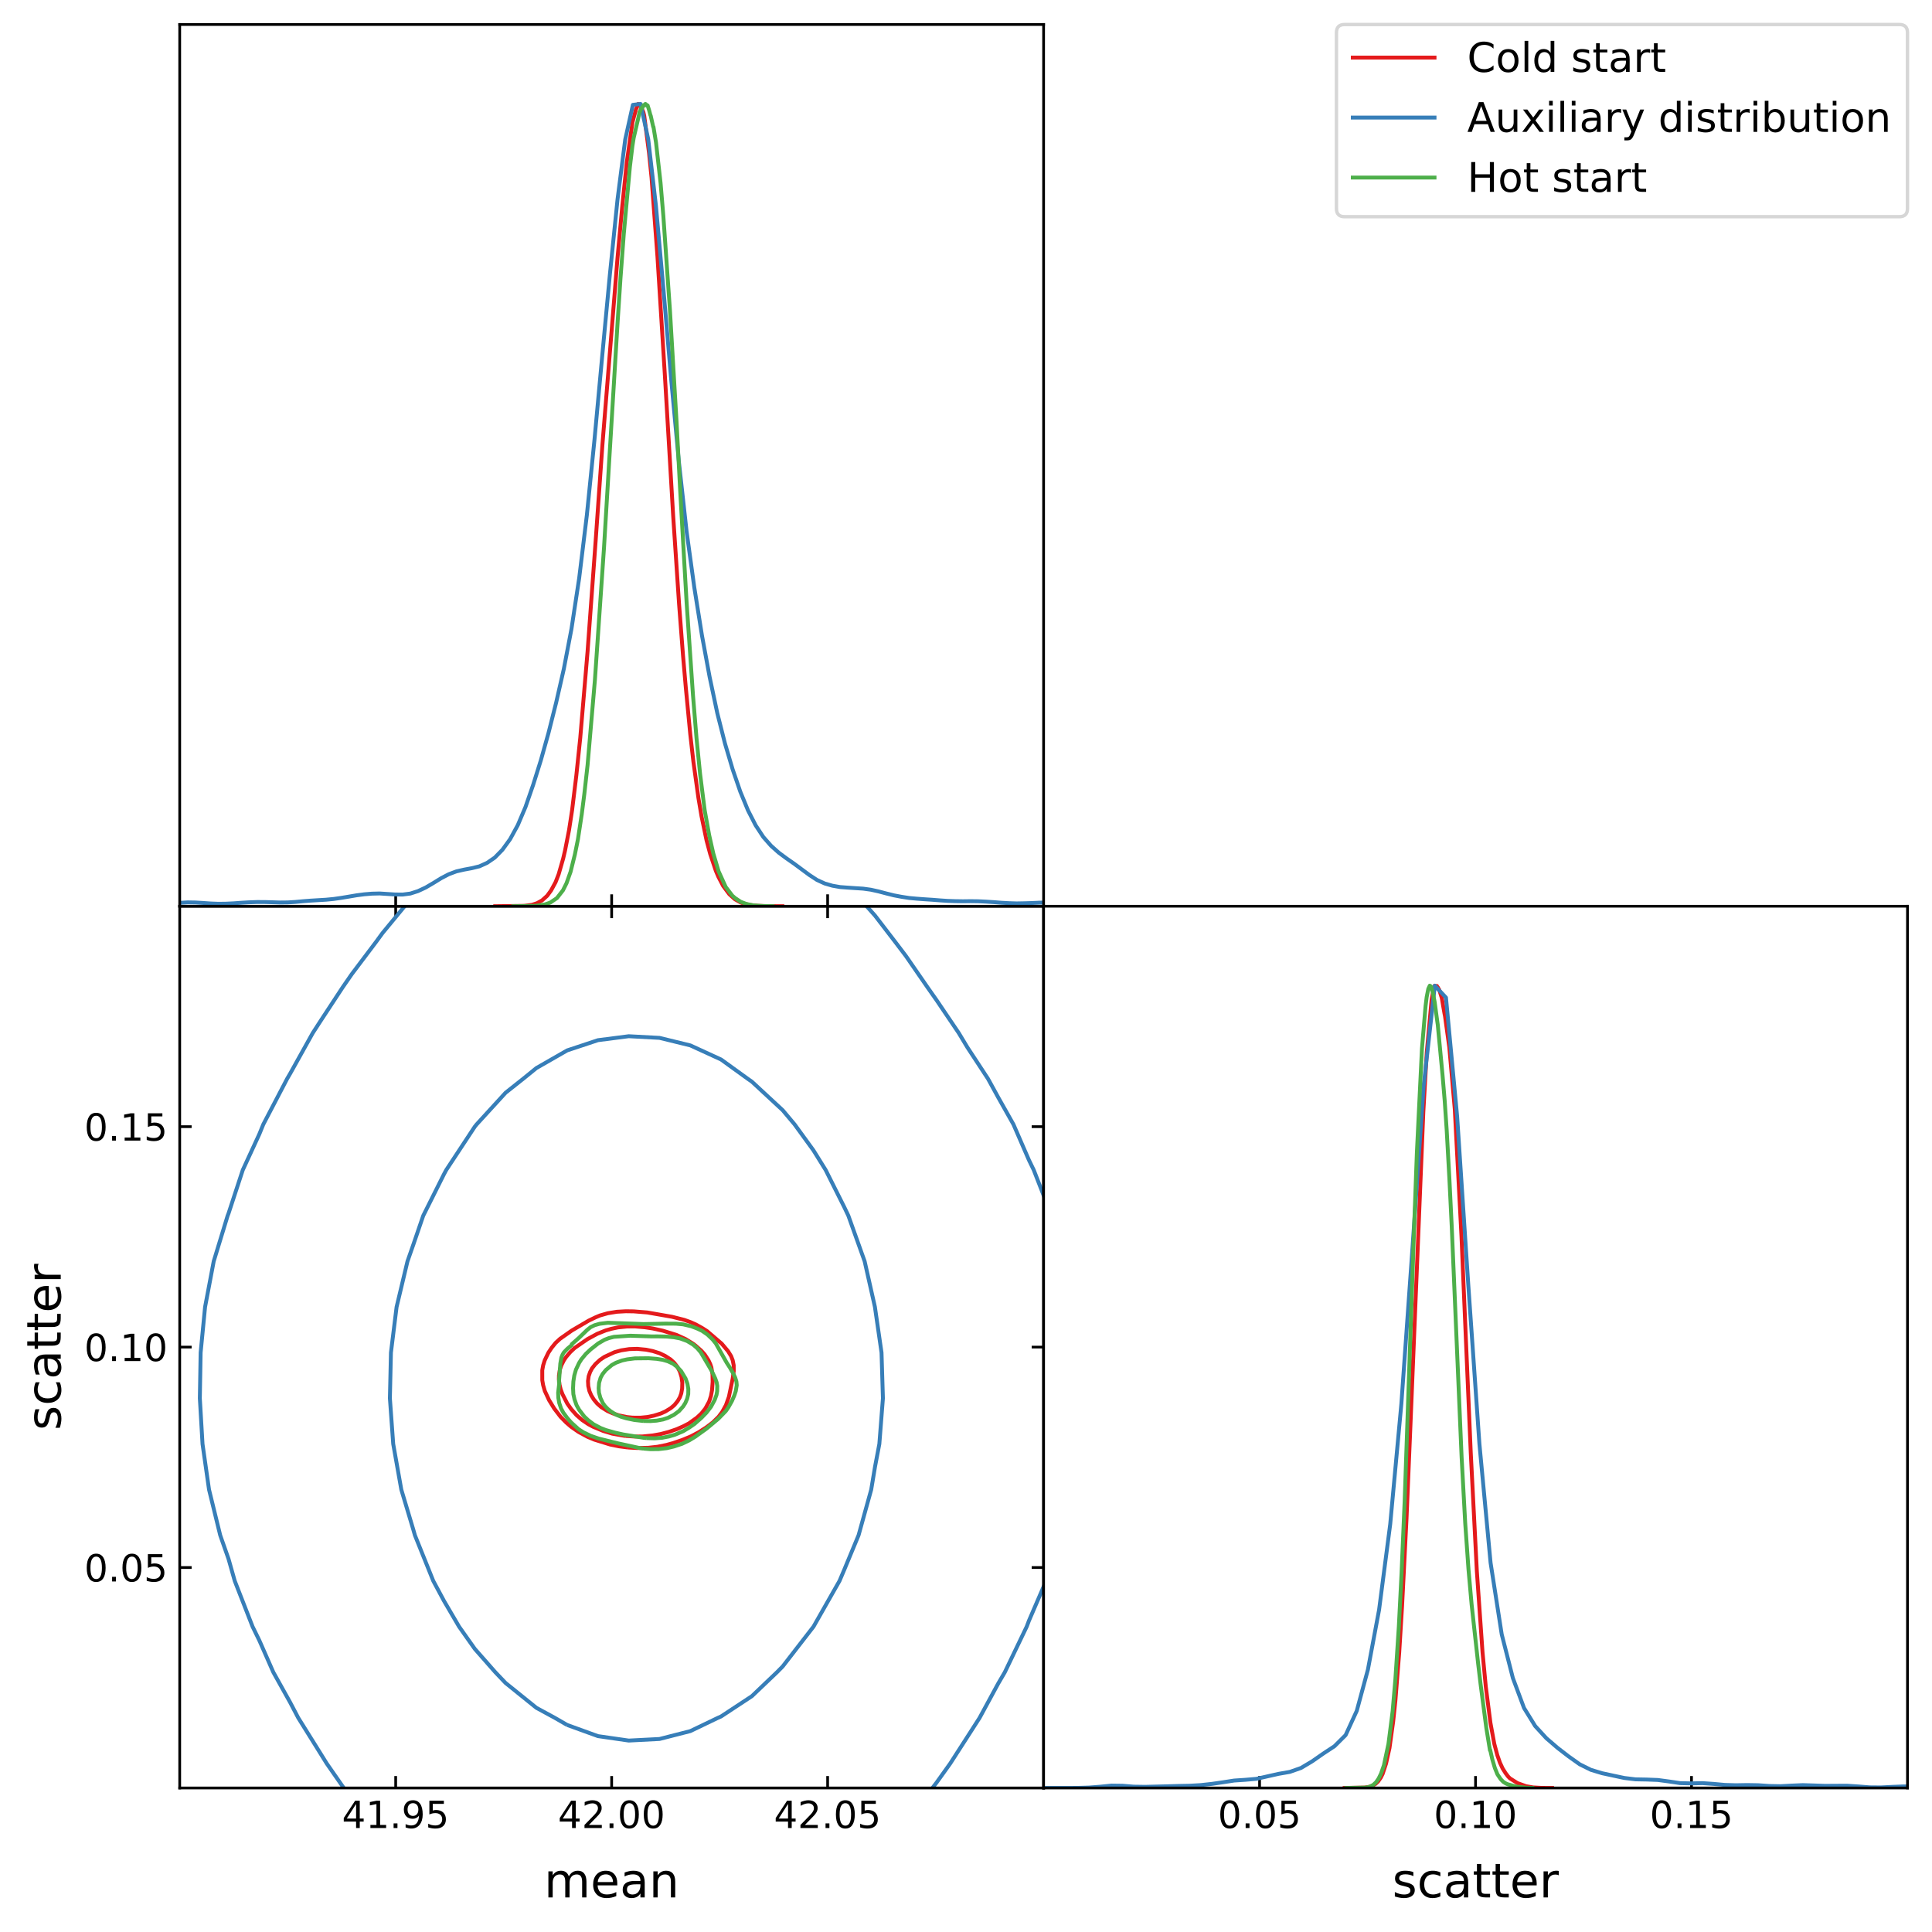 <?xml version="1.0" encoding="utf-8" standalone="no"?>
<!DOCTYPE svg PUBLIC "-//W3C//DTD SVG 1.1//EN"
  "http://www.w3.org/Graphics/SVG/1.1/DTD/svg11.dtd">
<!-- Created with matplotlib (https://matplotlib.org/) -->
<svg height="567.357pt" version="1.1" viewBox="0 0 567.404 567.357" width="567.404pt" xmlns="http://www.w3.org/2000/svg" xmlns:xlink="http://www.w3.org/1999/xlink">
 <defs>
  <style type="text/css">*{stroke-linecap:butt;stroke-linejoin:round;}</style>
 </defs>
 <g id="figure_1">
  <g id="patch_1">
   <path d="M 0 567.357 
L 567.404 567.357 
L 567.404 0 
L 0 0 
z
" style="fill:#ffffff;"/>
  </g>
  <g id="axes_1">
   <g id="patch_2">
    <path d="M 52.779 525.1 
L 306.492 525.1 
L 306.492 266.15 
L 52.779 266.15 
z
" style="fill:#ffffff;"/>
   </g>
   <g id="matplotlib.axis_1">
    <g id="xtick_1">
     <g id="line2d_1">
      <defs>
       <path d="M 0 0 
L 0 -3.5 
" id="m389c04118b" style="stroke:#000000;stroke-width:0.8;"/>
      </defs>
      <g>
       <use style="stroke:#000000;stroke-width:0.8;" x="116.207" xlink:href="#m389c04118b" y="525.1"/>
      </g>
     </g>
     <g id="line2d_2">
      <defs>
       <path d="M 0 0 
L 0 3.5 
" id="m3e25f44653" style="stroke:#000000;stroke-width:0.8;"/>
      </defs>
      <g>
       <use style="stroke:#000000;stroke-width:0.8;" x="116.207" xlink:href="#m3e25f44653" y="266.15"/>
      </g>
     </g>
     <g id="text_1">
      <!-- $\mathdefault{41.95}$ -->
      <g transform="translate(100.422 536.958)scale(0.11 -0.11)">
       <defs>
        <path d="M 37.797 64.312 
L 12.891 25.391 
L 37.797 25.391 
z
M 35.203 72.906 
L 47.609 72.906 
L 47.609 25.391 
L 58.016 25.391 
L 58.016 17.188 
L 47.609 17.188 
L 47.609 0 
L 37.797 0 
L 37.797 17.188 
L 4.891 17.188 
L 4.891 26.703 
z
" id="DejaVuSans-52"/>
        <path d="M 12.406 8.297 
L 28.516 8.297 
L 28.516 63.922 
L 10.984 60.406 
L 10.984 69.391 
L 28.422 72.906 
L 38.281 72.906 
L 38.281 8.297 
L 54.391 8.297 
L 54.391 0 
L 12.406 0 
z
" id="DejaVuSans-49"/>
        <path d="M 10.688 12.406 
L 21 12.406 
L 21 0 
L 10.688 0 
z
" id="DejaVuSans-46"/>
        <path d="M 10.984 1.516 
L 10.984 10.5 
Q 14.703 8.734 18.5 7.812 
Q 22.312 6.891 25.984 6.891 
Q 35.75 6.891 40.891 13.453 
Q 46.047 20.016 46.781 33.406 
Q 43.953 29.203 39.594 26.953 
Q 35.25 24.703 29.984 24.703 
Q 19.047 24.703 12.672 31.312 
Q 6.297 37.938 6.297 49.422 
Q 6.297 60.641 12.938 67.422 
Q 19.578 74.219 30.609 74.219 
Q 43.266 74.219 49.922 64.516 
Q 56.594 54.828 56.594 36.375 
Q 56.594 19.141 48.406 8.859 
Q 40.234 -1.422 26.422 -1.422 
Q 22.703 -1.422 18.891 -0.688 
Q 15.094 0.047 10.984 1.516 
z
M 30.609 32.422 
Q 37.25 32.422 41.125 36.953 
Q 45.016 41.5 45.016 49.422 
Q 45.016 57.281 41.125 61.844 
Q 37.25 66.406 30.609 66.406 
Q 23.969 66.406 20.094 61.844 
Q 16.219 57.281 16.219 49.422 
Q 16.219 41.5 20.094 36.953 
Q 23.969 32.422 30.609 32.422 
z
" id="DejaVuSans-57"/>
        <path d="M 10.797 72.906 
L 49.516 72.906 
L 49.516 64.594 
L 19.828 64.594 
L 19.828 46.734 
Q 21.969 47.469 24.109 47.828 
Q 26.266 48.188 28.422 48.188 
Q 40.625 48.188 47.75 41.5 
Q 54.891 34.812 54.891 23.391 
Q 54.891 11.625 47.562 5.094 
Q 40.234 -1.422 26.906 -1.422 
Q 22.312 -1.422 17.547 -0.641 
Q 12.797 0.141 7.719 1.703 
L 7.719 11.625 
Q 12.109 9.234 16.797 8.062 
Q 21.484 6.891 26.703 6.891 
Q 35.156 6.891 40.078 11.328 
Q 45.016 15.766 45.016 23.391 
Q 45.016 31 40.078 35.438 
Q 35.156 39.891 26.703 39.891 
Q 22.75 39.891 18.812 39.016 
Q 14.891 38.141 10.797 36.281 
z
" id="DejaVuSans-53"/>
       </defs>
       <use transform="translate(0 0.781)" xlink:href="#DejaVuSans-52"/>
       <use transform="translate(63.623 0.781)" xlink:href="#DejaVuSans-49"/>
       <use transform="translate(127.246 0.781)" xlink:href="#DejaVuSans-46"/>
       <use transform="translate(159.033 0.781)" xlink:href="#DejaVuSans-57"/>
       <use transform="translate(222.656 0.781)" xlink:href="#DejaVuSans-53"/>
      </g>
     </g>
    </g>
    <g id="xtick_2">
     <g id="line2d_3">
      <g>
       <use style="stroke:#000000;stroke-width:0.8;" x="179.636" xlink:href="#m389c04118b" y="525.1"/>
      </g>
     </g>
     <g id="line2d_4">
      <g>
       <use style="stroke:#000000;stroke-width:0.8;" x="179.636" xlink:href="#m3e25f44653" y="266.15"/>
      </g>
     </g>
     <g id="text_2">
      <!-- $\mathdefault{42.00}$ -->
      <g transform="translate(163.851 536.958)scale(0.11 -0.11)">
       <defs>
        <path d="M 19.188 8.297 
L 53.609 8.297 
L 53.609 0 
L 7.328 0 
L 7.328 8.297 
Q 12.938 14.109 22.625 23.891 
Q 32.328 33.688 34.812 36.531 
Q 39.547 41.844 41.422 45.531 
Q 43.312 49.219 43.312 52.781 
Q 43.312 58.594 39.234 62.25 
Q 35.156 65.922 28.609 65.922 
Q 23.969 65.922 18.812 64.312 
Q 13.672 62.703 7.812 59.422 
L 7.812 69.391 
Q 13.766 71.781 18.938 73 
Q 24.125 74.219 28.422 74.219 
Q 39.75 74.219 46.484 68.547 
Q 53.219 62.891 53.219 53.422 
Q 53.219 48.922 51.531 44.891 
Q 49.859 40.875 45.406 35.406 
Q 44.188 33.984 37.641 27.219 
Q 31.109 20.453 19.188 8.297 
z
" id="DejaVuSans-50"/>
        <path d="M 31.781 66.406 
Q 24.172 66.406 20.328 58.906 
Q 16.5 51.422 16.5 36.375 
Q 16.5 21.391 20.328 13.891 
Q 24.172 6.391 31.781 6.391 
Q 39.453 6.391 43.281 13.891 
Q 47.125 21.391 47.125 36.375 
Q 47.125 51.422 43.281 58.906 
Q 39.453 66.406 31.781 66.406 
z
M 31.781 74.219 
Q 44.047 74.219 50.516 64.516 
Q 56.984 54.828 56.984 36.375 
Q 56.984 17.969 50.516 8.266 
Q 44.047 -1.422 31.781 -1.422 
Q 19.531 -1.422 13.062 8.266 
Q 6.594 17.969 6.594 36.375 
Q 6.594 54.828 13.062 64.516 
Q 19.531 74.219 31.781 74.219 
z
" id="DejaVuSans-48"/>
       </defs>
       <use transform="translate(0 0.781)" xlink:href="#DejaVuSans-52"/>
       <use transform="translate(63.623 0.781)" xlink:href="#DejaVuSans-50"/>
       <use transform="translate(127.246 0.781)" xlink:href="#DejaVuSans-46"/>
       <use transform="translate(159.033 0.781)" xlink:href="#DejaVuSans-48"/>
       <use transform="translate(222.656 0.781)" xlink:href="#DejaVuSans-48"/>
      </g>
     </g>
    </g>
    <g id="xtick_3">
     <g id="line2d_5">
      <g>
       <use style="stroke:#000000;stroke-width:0.8;" x="243.064" xlink:href="#m389c04118b" y="525.1"/>
      </g>
     </g>
     <g id="line2d_6">
      <g>
       <use style="stroke:#000000;stroke-width:0.8;" x="243.064" xlink:href="#m3e25f44653" y="266.15"/>
      </g>
     </g>
     <g id="text_3">
      <!-- $\mathdefault{42.05}$ -->
      <g transform="translate(227.279 536.958)scale(0.11 -0.11)">
       <use transform="translate(0 0.781)" xlink:href="#DejaVuSans-52"/>
       <use transform="translate(63.623 0.781)" xlink:href="#DejaVuSans-50"/>
       <use transform="translate(127.246 0.781)" xlink:href="#DejaVuSans-46"/>
       <use transform="translate(159.033 0.781)" xlink:href="#DejaVuSans-48"/>
       <use transform="translate(222.656 0.781)" xlink:href="#DejaVuSans-53"/>
      </g>
     </g>
    </g>
    <g id="text_4">
     <!-- mean -->
     <g transform="translate(159.784 557.246)scale(0.14 -0.14)">
      <defs>
       <path d="M 52 44.188 
Q 55.375 50.25 60.062 53.125 
Q 64.75 56 71.094 56 
Q 79.641 56 84.281 50.016 
Q 88.922 44.047 88.922 33.016 
L 88.922 0 
L 79.891 0 
L 79.891 32.719 
Q 79.891 40.578 77.094 44.375 
Q 74.312 48.188 68.609 48.188 
Q 61.625 48.188 57.562 43.547 
Q 53.516 38.922 53.516 30.906 
L 53.516 0 
L 44.484 0 
L 44.484 32.719 
Q 44.484 40.625 41.703 44.406 
Q 38.922 48.188 33.109 48.188 
Q 26.219 48.188 22.156 43.531 
Q 18.109 38.875 18.109 30.906 
L 18.109 0 
L 9.078 0 
L 9.078 54.688 
L 18.109 54.688 
L 18.109 46.188 
Q 21.188 51.219 25.484 53.609 
Q 29.781 56 35.688 56 
Q 41.656 56 45.828 52.969 
Q 50 49.953 52 44.188 
z
" id="DejaVuSans-109"/>
       <path d="M 56.203 29.594 
L 56.203 25.203 
L 14.891 25.203 
Q 15.484 15.922 20.484 11.062 
Q 25.484 6.203 34.422 6.203 
Q 39.594 6.203 44.453 7.469 
Q 49.312 8.734 54.109 11.281 
L 54.109 2.781 
Q 49.266 0.734 44.188 -0.344 
Q 39.109 -1.422 33.891 -1.422 
Q 20.797 -1.422 13.156 6.188 
Q 5.516 13.812 5.516 26.812 
Q 5.516 40.234 12.766 48.109 
Q 20.016 56 32.328 56 
Q 43.359 56 49.781 48.891 
Q 56.203 41.797 56.203 29.594 
z
M 47.219 32.234 
Q 47.125 39.594 43.094 43.984 
Q 39.062 48.391 32.422 48.391 
Q 24.906 48.391 20.391 44.141 
Q 15.875 39.891 15.188 32.172 
z
" id="DejaVuSans-101"/>
       <path d="M 34.281 27.484 
Q 23.391 27.484 19.188 25 
Q 14.984 22.516 14.984 16.5 
Q 14.984 11.719 18.141 8.906 
Q 21.297 6.109 26.703 6.109 
Q 34.188 6.109 38.703 11.406 
Q 43.219 16.703 43.219 25.484 
L 43.219 27.484 
z
M 52.203 31.203 
L 52.203 0 
L 43.219 0 
L 43.219 8.297 
Q 40.141 3.328 35.547 0.953 
Q 30.953 -1.422 24.312 -1.422 
Q 15.922 -1.422 10.953 3.297 
Q 6 8.016 6 15.922 
Q 6 25.141 12.172 29.828 
Q 18.359 34.516 30.609 34.516 
L 43.219 34.516 
L 43.219 35.406 
Q 43.219 41.609 39.141 45 
Q 35.062 48.391 27.688 48.391 
Q 23 48.391 18.547 47.266 
Q 14.109 46.141 10.016 43.891 
L 10.016 52.203 
Q 14.938 54.109 19.578 55.047 
Q 24.219 56 28.609 56 
Q 40.484 56 46.344 49.844 
Q 52.203 43.703 52.203 31.203 
z
" id="DejaVuSans-97"/>
       <path d="M 54.891 33.016 
L 54.891 0 
L 45.906 0 
L 45.906 32.719 
Q 45.906 40.484 42.875 44.328 
Q 39.844 48.188 33.797 48.188 
Q 26.516 48.188 22.312 43.547 
Q 18.109 38.922 18.109 30.906 
L 18.109 0 
L 9.078 0 
L 9.078 54.688 
L 18.109 54.688 
L 18.109 46.188 
Q 21.344 51.125 25.703 53.562 
Q 30.078 56 35.797 56 
Q 45.219 56 50.047 50.172 
Q 54.891 44.344 54.891 33.016 
z
" id="DejaVuSans-110"/>
      </defs>
      <use xlink:href="#DejaVuSans-109"/>
      <use x="97.412" xlink:href="#DejaVuSans-101"/>
      <use x="158.936" xlink:href="#DejaVuSans-97"/>
      <use x="220.215" xlink:href="#DejaVuSans-110"/>
     </g>
    </g>
   </g>
   <g id="matplotlib.axis_2">
    <g id="ytick_1">
     <g id="line2d_7">
      <defs>
       <path d="M 0 0 
L 3.5 0 
" id="m330757ab22" style="stroke:#000000;stroke-width:0.8;"/>
      </defs>
      <g>
       <use style="stroke:#000000;stroke-width:0.8;" x="52.779" xlink:href="#m330757ab22" y="460.363"/>
      </g>
     </g>
     <g id="line2d_8">
      <defs>
       <path d="M 0 0 
L -3.5 0 
" id="mb09204bc25" style="stroke:#000000;stroke-width:0.8;"/>
      </defs>
      <g>
       <use style="stroke:#000000;stroke-width:0.8;" x="306.492" xlink:href="#mb09204bc25" y="460.363"/>
      </g>
     </g>
     <g id="text_5">
      <!-- $\mathdefault{0.05}$ -->
      <g transform="translate(24.749 464.542)scale(0.11 -0.11)">
       <use transform="translate(0 0.781)" xlink:href="#DejaVuSans-48"/>
       <use transform="translate(63.623 0.781)" xlink:href="#DejaVuSans-46"/>
       <use transform="translate(95.41 0.781)" xlink:href="#DejaVuSans-48"/>
       <use transform="translate(159.033 0.781)" xlink:href="#DejaVuSans-53"/>
      </g>
     </g>
    </g>
    <g id="ytick_2">
     <g id="line2d_9">
      <g>
       <use style="stroke:#000000;stroke-width:0.8;" x="52.779" xlink:href="#m330757ab22" y="395.625"/>
      </g>
     </g>
     <g id="line2d_10">
      <g>
       <use style="stroke:#000000;stroke-width:0.8;" x="306.492" xlink:href="#mb09204bc25" y="395.625"/>
      </g>
     </g>
     <g id="text_6">
      <!-- $\mathdefault{0.10}$ -->
      <g transform="translate(24.749 399.804)scale(0.11 -0.11)">
       <use transform="translate(0 0.781)" xlink:href="#DejaVuSans-48"/>
       <use transform="translate(63.623 0.781)" xlink:href="#DejaVuSans-46"/>
       <use transform="translate(95.41 0.781)" xlink:href="#DejaVuSans-49"/>
       <use transform="translate(159.033 0.781)" xlink:href="#DejaVuSans-48"/>
      </g>
     </g>
    </g>
    <g id="ytick_3">
     <g id="line2d_11">
      <g>
       <use style="stroke:#000000;stroke-width:0.8;" x="52.779" xlink:href="#m330757ab22" y="330.887"/>
      </g>
     </g>
     <g id="line2d_12">
      <g>
       <use style="stroke:#000000;stroke-width:0.8;" x="306.492" xlink:href="#mb09204bc25" y="330.887"/>
      </g>
     </g>
     <g id="text_7">
      <!-- $\mathdefault{0.15}$ -->
      <g transform="translate(24.749 335.067)scale(0.11 -0.11)">
       <use transform="translate(0 0.781)" xlink:href="#DejaVuSans-48"/>
       <use transform="translate(63.623 0.781)" xlink:href="#DejaVuSans-46"/>
       <use transform="translate(95.41 0.781)" xlink:href="#DejaVuSans-49"/>
       <use transform="translate(159.033 0.781)" xlink:href="#DejaVuSans-53"/>
      </g>
     </g>
    </g>
    <g id="text_8">
     <!-- scatter -->
     <g transform="translate(17.838 420.083)rotate(-90)scale(0.14 -0.14)">
      <defs>
       <path d="M 44.281 53.078 
L 44.281 44.578 
Q 40.484 46.531 36.375 47.5 
Q 32.281 48.484 27.875 48.484 
Q 21.188 48.484 17.844 46.438 
Q 14.5 44.391 14.5 40.281 
Q 14.5 37.156 16.891 35.375 
Q 19.281 33.594 26.516 31.984 
L 29.594 31.297 
Q 39.156 29.25 43.188 25.516 
Q 47.219 21.781 47.219 15.094 
Q 47.219 7.469 41.188 3.016 
Q 35.156 -1.422 24.609 -1.422 
Q 20.219 -1.422 15.453 -0.562 
Q 10.688 0.297 5.422 2 
L 5.422 11.281 
Q 10.406 8.688 15.234 7.391 
Q 20.062 6.109 24.812 6.109 
Q 31.156 6.109 34.562 8.281 
Q 37.984 10.453 37.984 14.406 
Q 37.984 18.062 35.516 20.016 
Q 33.062 21.969 24.703 23.781 
L 21.578 24.516 
Q 13.234 26.266 9.516 29.906 
Q 5.812 33.547 5.812 39.891 
Q 5.812 47.609 11.281 51.797 
Q 16.75 56 26.812 56 
Q 31.781 56 36.172 55.266 
Q 40.578 54.547 44.281 53.078 
z
" id="DejaVuSans-115"/>
       <path d="M 48.781 52.594 
L 48.781 44.188 
Q 44.969 46.297 41.141 47.344 
Q 37.312 48.391 33.406 48.391 
Q 24.656 48.391 19.812 42.844 
Q 14.984 37.312 14.984 27.297 
Q 14.984 17.281 19.812 11.734 
Q 24.656 6.203 33.406 6.203 
Q 37.312 6.203 41.141 7.25 
Q 44.969 8.297 48.781 10.406 
L 48.781 2.094 
Q 45.016 0.344 40.984 -0.531 
Q 36.969 -1.422 32.422 -1.422 
Q 20.062 -1.422 12.781 6.344 
Q 5.516 14.109 5.516 27.297 
Q 5.516 40.672 12.859 48.328 
Q 20.219 56 33.016 56 
Q 37.156 56 41.109 55.141 
Q 45.062 54.297 48.781 52.594 
z
" id="DejaVuSans-99"/>
       <path d="M 18.312 70.219 
L 18.312 54.688 
L 36.812 54.688 
L 36.812 47.703 
L 18.312 47.703 
L 18.312 18.016 
Q 18.312 11.328 20.141 9.422 
Q 21.969 7.516 27.594 7.516 
L 36.812 7.516 
L 36.812 0 
L 27.594 0 
Q 17.188 0 13.234 3.875 
Q 9.281 7.766 9.281 18.016 
L 9.281 47.703 
L 2.688 47.703 
L 2.688 54.688 
L 9.281 54.688 
L 9.281 70.219 
z
" id="DejaVuSans-116"/>
       <path d="M 41.109 46.297 
Q 39.594 47.172 37.812 47.578 
Q 36.031 48 33.891 48 
Q 26.266 48 22.188 43.047 
Q 18.109 38.094 18.109 28.812 
L 18.109 0 
L 9.078 0 
L 9.078 54.688 
L 18.109 54.688 
L 18.109 46.188 
Q 20.953 51.172 25.484 53.578 
Q 30.031 56 36.531 56 
Q 37.453 56 38.578 55.875 
Q 39.703 55.766 41.062 55.516 
z
" id="DejaVuSans-114"/>
      </defs>
      <use xlink:href="#DejaVuSans-115"/>
      <use x="52.1" xlink:href="#DejaVuSans-99"/>
      <use x="107.08" xlink:href="#DejaVuSans-97"/>
      <use x="168.359" xlink:href="#DejaVuSans-116"/>
      <use x="207.568" xlink:href="#DejaVuSans-116"/>
      <use x="246.777" xlink:href="#DejaVuSans-101"/>
      <use x="308.301" xlink:href="#DejaVuSans-114"/>
     </g>
    </g>
   </g>
   <g id="LineCollection_1">
    <path clip-path="url(#p02cb65dc4b)" d="M 184.458 425.116 
L 187.104 425.264 
L 190.411 425.193 
L 193.056 424.902 
L 195.711 424.366 
L 197.686 423.817 
L 200.36 422.904 
L 202.978 421.816 
L 205.293 420.579 
L 207.367 419.247 
L 209.3 417.784 
L 211.036 416.078 
L 212.132 414.615 
L 213.203 412.665 
L 214.067 410.227 
L 215.185 404.864 
L 215.491 402.67 
L 215.477 400.964 
L 215.187 399.501 
L 214.715 398.282 
L 213.815 396.819 
L 211.966 394.625 
L 207.608 390.899 
L 206.173 389.994 
L 204.3 388.957 
L 202.78 388.287 
L 200.993 387.641 
L 197.356 386.721 
L 190.08 385.452 
L 186.111 385.133 
L 183.796 385.099 
L 181.151 385.249 
L 178.505 385.68 
L 176.201 386.337 
L 174.867 386.899 
L 172.883 387.858 
L 167.922 390.767 
L 164.508 393.163 
L 163.18 394.382 
L 161.97 395.877 
L 161.03 397.307 
L 159.981 399.501 
L 159.521 400.964 
L 159.257 402.426 
L 159.261 405.352 
L 159.514 406.814 
L 160.007 408.521 
L 161.255 411.202 
L 162.752 413.64 
L 164.617 416.078 
L 166.269 417.765 
L 167.708 419.003 
L 169.907 420.538 
L 172.552 421.971 
L 174.537 422.801 
L 179.166 424.233 
L 181.812 424.773 
L 184.458 425.116 
L 184.458 425.116 
" style="fill:none;stroke:#e41a1c;stroke-width:1.143;"/>
   </g>
   <g id="LineCollection_2">
    <path clip-path="url(#p02cb65dc4b)" d="M 183.796 421.72 
L 186.442 421.899 
L 188.757 421.865 
L 191.733 421.569 
L 194.048 421.152 
L 196.363 420.548 
L 198.75 419.735 
L 200.663 418.892 
L 202.328 418.028 
L 204.705 416.322 
L 206.003 415.103 
L 207.167 413.64 
L 208.269 411.609 
L 208.799 409.983 
L 209.118 408.277 
L 209.295 405.839 
L 209.252 403.645 
L 208.93 401.625 
L 208.6 400.642 
L 208.07 399.501 
L 206.96 397.795 
L 205.954 396.681 
L 204.3 395.212 
L 203.533 394.625 
L 201.324 393.26 
L 198.678 392.052 
L 194.71 390.824 
L 191.733 390.164 
L 189.418 389.809 
L 186.442 389.552 
L 184.127 389.577 
L 181.481 389.844 
L 179.497 390.261 
L 177.844 390.747 
L 175.447 391.7 
L 172.552 393.267 
L 168.821 395.844 
L 167.506 397.063 
L 166.26 398.526 
L 165.607 399.501 
L 164.873 400.964 
L 164.446 402.183 
L 164.163 403.889 
L 164.142 405.108 
L 164.308 406.571 
L 164.661 408.033 
L 165.211 409.496 
L 166.599 412.203 
L 167.791 413.884 
L 169.305 415.59 
L 170.981 417.053 
L 172.794 418.272 
L 174.206 419.024 
L 177.182 420.261 
L 179.828 421.05 
L 183.135 421.635 
L 183.796 421.72 
L 183.796 421.72 
" style="fill:none;stroke:#e41a1c;stroke-width:1.143;"/>
   </g>
   <g id="LineCollection_3">
    <path clip-path="url(#p02cb65dc4b)" d="M 185.781 416.341 
L 188.096 416.354 
L 190.08 416.163 
L 192.064 415.754 
L 194.048 415.136 
L 195.371 414.545 
L 197.025 413.536 
L 198.047 412.665 
L 199.009 411.497 
L 199.671 410.362 
L 200.078 409.252 
L 200.338 407.789 
L 200.381 406.083 
L 200.142 404.377 
L 199.671 402.841 
L 198.953 401.451 
L 198.004 400.232 
L 196.957 399.257 
L 195.371 398.229 
L 193.718 397.432 
L 191.733 396.797 
L 189.749 396.389 
L 187.104 396.137 
L 184.789 396.214 
L 182.452 396.576 
L 180.489 397.118 
L 177.513 398.498 
L 176.19 399.393 
L 174.867 400.614 
L 173.875 401.862 
L 173.321 402.914 
L 172.883 404.17 
L 172.689 405.595 
L 172.765 407.058 
L 173.097 408.521 
L 173.611 409.74 
L 174.35 410.959 
L 175.355 412.177 
L 176.521 413.214 
L 178.369 414.372 
L 179.828 415.042 
L 181.812 415.688 
L 184.127 416.174 
L 185.781 416.341 
L 185.781 416.341 
" style="fill:none;stroke:#e41a1c;stroke-width:1.143;"/>
   </g>
   <g id="LineCollection_4">
    <path clip-path="url(#p02cb65dc4b)" d="M 312.954 568.357 
L 320.275 560.698 
L 329.317 549.817 
L 332.747 544.75 
L 340.957 531.341 
L 347.4 519.063 
L 348.153 517.933 
L 356.442 503.807 
L 365.483 490.16 
L 375.046 477.707 
L 383.566 467.905 
L 386.962 464.298 
L 392.608 456.995 
L 397.781 450.889 
L 401.65 444.701 
L 406.756 437.48 
L 410.691 430.794 
L 415.688 424.072 
L 419.599 410.663 
L 419.3 397.254 
L 414.626 383.845 
L 410.691 378.076 
L 406.589 370.437 
L 401.65 364.016 
L 396.63 357.028 
L 392.608 352.64 
L 384.667 343.619 
L 383.566 342.544 
L 374.525 332.245 
L 373.109 330.211 
L 365.483 320.701 
L 363.185 316.802 
L 356.442 306.927 
L 354.555 303.393 
L 347.4 292 
L 346.455 289.984 
L 338.358 274.753 
L 331.467 263.167 
L 329.317 259.847 
L 320.275 248.442 
L 310.267 236.35 
L 300.391 222.941 
L 293.151 212.018 
L 284.109 200.629 
L 281.539 196.123 
L 275.067 189.818 
L 264.814 182.715 
L 256.984 176.903 
L 247.943 172.277 
L 239.309 169.306 
L 238.901 168.897 
L 229.86 161.14 
L 220.791 155.897 
L 211.776 147.483 
L 203.445 142.489 
L 202.735 141.575 
L 193.693 134.563 
L 184.652 132.463 
L 175.61 135.117 
L 167.099 142.489 
L 166.568 142.7 
L 157.527 148.808 
L 150.693 155.897 
L 148.485 156.975 
L 139.444 162.985 
L 132.712 169.306 
L 130.402 170.046 
L 121.361 173.759 
L 112.319 179.618 
L 108.443 182.715 
L 103.277 186.158 
L 94.236 194.501 
L 92.682 196.123 
L 76.153 225.896 
L 69.921 236.35 
L 67.111 240.795 
L 61.051 249.758 
L 49.028 266.356 
L 42.359 276.576 
L 39.986 280.434 
L 34.314 289.984 
L 30.945 296.68 
L 26.88 303.393 
L 21.903 313.34 
L 19.611 316.802 
L 12.862 328.819 
L 11.853 330.211 
L 3.619 343.619 
L -1 350.308 
M -1 466.491 
L 3.82 473.127 
L 6.164 477.707 
L 12.862 488.23 
L 14.27 491.115 
L 22.232 504.524 
L 29.204 517.933 
L 30.945 520.79 
L 36.304 531.341 
L 39.986 537.451 
L 44.751 544.75 
L 49.028 550.814 
L 58.07 561.309 
L 64.691 568.357 
L 64.691 568.357 
" style="fill:none;stroke:#377eb8;stroke-width:1.143;"/>
   </g>
   <g id="LineCollection_5">
    <path clip-path="url(#p02cb65dc4b)" d="M 228.276 568.357 
L 229.86 567.607 
L 238.901 561.417 
L 242.65 558.159 
L 247.943 554.079 
L 256.984 544.798 
L 257.028 544.75 
L 266.026 535.124 
L 269.056 531.341 
L 275.067 523.507 
L 279.057 517.933 
L 284.109 510.091 
L 287.684 504.524 
L 293.151 494.448 
L 295.098 491.115 
L 301.535 477.707 
L 302.192 475.973 
L 307.22 464.298 
L 311.137 450.889 
L 311.234 450.423 
L 314.536 437.48 
L 316.608 424.072 
L 317.366 410.663 
L 317.001 397.254 
L 315.459 383.845 
L 312.53 370.437 
L 311.234 366.29 
L 308.819 357.028 
L 303.6 343.619 
L 302.192 340.713 
L 297.632 330.211 
L 293.151 322.268 
L 290.153 316.802 
L 284.109 307.592 
L 281.583 303.393 
L 275.067 293.751 
L 272.416 289.984 
L 266.026 280.723 
L 262.873 276.576 
L 256.984 268.908 
L 251.866 263.167 
L 247.943 258.433 
L 238.979 249.758 
L 238.901 249.671 
L 229.86 240.813 
L 223.438 236.35 
L 220.818 234.065 
L 211.776 228.065 
L 202.735 224.32 
L 196.639 222.941 
L 193.693 222.032 
L 184.652 221.312 
L 175.61 222.682 
L 174.929 222.941 
L 166.568 225.313 
L 157.527 229.794 
L 149 236.35 
L 148.485 236.66 
L 139.444 243.748 
L 133.808 249.758 
L 130.402 252.792 
L 121.361 263.08 
L 121.292 263.167 
L 112.319 274.054 
L 110.482 276.576 
L 103.277 286.135 
L 100.62 289.984 
L 94.236 299.704 
L 91.848 303.393 
L 85.194 315.337 
L 84.336 316.802 
L 77.331 330.211 
L 76.153 333.102 
L 71.3 343.619 
L 67.111 356.387 
L 66.857 357.028 
L 62.765 370.437 
L 60.228 383.845 
L 58.923 397.254 
L 58.689 410.663 
L 59.478 424.072 
L 61.391 437.48 
L 64.674 450.889 
L 67.111 457.816 
L 68.942 464.298 
L 74.173 477.707 
L 76.153 481.754 
L 80.272 491.115 
L 85.194 499.938 
L 87.599 504.524 
L 94.236 515.154 
L 95.963 517.933 
L 103.277 528.44 
L 105.514 531.341 
L 112.319 539.827 
L 116.962 544.75 
L 121.361 549.551 
L 130.402 557.386 
L 131.47 558.159 
L 139.444 564.761 
L 145.713 568.357 
" style="fill:none;stroke:#377eb8;stroke-width:1.143;"/>
   </g>
   <g id="LineCollection_6">
    <path clip-path="url(#p02cb65dc4b)" d="M 166.568 506.603 
L 175.61 509.877 
L 184.652 511.182 
L 193.693 510.717 
L 202.735 508.404 
L 210.813 504.524 
L 211.776 504.097 
L 220.818 498.14 
L 228.183 491.115 
L 229.86 489.418 
L 238.901 477.74 
L 238.923 477.707 
L 246.55 464.298 
L 247.943 461.021 
L 252.148 450.889 
L 255.865 437.48 
L 256.984 430.758 
L 258.254 424.072 
L 259.304 410.663 
L 258.894 397.254 
L 256.984 384.07 
L 256.956 383.845 
L 253.936 370.437 
L 249.15 357.028 
L 247.943 354.501 
L 242.488 343.619 
L 238.901 337.846 
L 233.356 330.211 
L 229.86 326.049 
L 220.818 317.671 
L 219.57 316.802 
L 211.776 311.169 
L 202.735 307.02 
L 193.693 304.811 
L 184.652 304.325 
L 175.61 305.489 
L 166.568 308.49 
L 157.527 313.673 
L 153.679 316.802 
L 148.485 320.921 
L 139.985 330.211 
L 139.444 330.882 
L 131.049 343.619 
L 130.402 344.824 
L 124.301 357.028 
L 121.361 365.614 
L 119.672 370.437 
L 116.474 383.845 
L 114.812 397.254 
L 114.506 410.663 
L 115.481 424.072 
L 117.86 437.48 
L 121.361 449.163 
L 121.855 450.889 
L 127.248 464.298 
L 130.402 470.176 
L 134.813 477.707 
L 139.444 484.259 
L 145.478 491.115 
L 148.485 494.275 
L 157.527 501.565 
L 162.97 504.524 
L 166.568 506.603 
" style="fill:none;stroke:#377eb8;stroke-width:1.143;"/>
   </g>
   <g id="LineCollection_7">
    <path clip-path="url(#p02cb65dc4b)" d="M 188.974 425.436 
L 191.064 425.607 
L 193.453 425.58 
L 195.842 425.308 
L 197.932 424.815 
L 200.321 424.017 
L 202.437 423.003 
L 204.241 421.909 
L 207.579 419.503 
L 210.973 416.659 
L 213.16 414.406 
L 213.881 413.378 
L 214.952 411.477 
L 215.643 409.878 
L 216.083 408.565 
L 216.376 406.815 
L 216.272 405.721 
L 215.937 404.628 
L 215.428 403.534 
L 214.355 401.65 
L 213.447 400.252 
L 212.826 399.159 
L 210.234 394.565 
L 209.279 393.379 
L 207.771 391.94 
L 206.179 390.846 
L 204.8 390.19 
L 203.008 389.506 
L 200.619 388.949 
L 198.529 388.752 
L 195.244 388.741 
L 188.974 388.858 
L 186.884 388.776 
L 178.523 388.482 
L 176.134 388.772 
L 174.641 389.193 
L 173.447 389.776 
L 172.4 390.627 
L 170.135 392.815 
L 167.919 394.784 
L 167.945 395.002 
L 166.579 396.156 
L 165.595 397.19 
L 165.209 397.846 
L 164.861 398.721 
L 164.555 400.471 
L 164.16 405.94 
L 164.256 406.159 
L 163.922 409.003 
L 163.978 410.534 
L 164.247 412.065 
L 164.787 413.683 
L 165.46 414.909 
L 166.586 416.44 
L 167.726 417.753 
L 169.886 419.722 
L 171.356 420.66 
L 173.481 421.69 
L 175.835 422.496 
L 181.433 423.878 
L 188.078 425.313 
L 188.974 425.436 
L 188.974 425.436 
" style="fill:none;stroke:#4daf4a;stroke-width:1.143;"/>
   </g>
   <g id="LineCollection_8">
    <path clip-path="url(#p02cb65dc4b)" d="M 189.87 422.348 
L 192.258 422.418 
L 194.349 422.263 
L 196.439 421.876 
L 198.23 421.349 
L 200.619 420.337 
L 202.411 419.263 
L 203.965 418.19 
L 205.994 416.4 
L 207.487 414.861 
L 208.798 413.159 
L 209.876 411.183 
L 210.43 409.659 
L 210.623 408.565 
L 210.652 407.034 
L 210.473 406.007 
L 210.068 404.846 
L 209.04 402.659 
L 205.823 397.19 
L 204.8 395.976 
L 203.605 394.938 
L 201.814 393.847 
L 199.723 393.079 
L 197.932 392.739 
L 195.842 392.537 
L 193.154 392.477 
L 191.363 392.488 
L 185.092 392.284 
L 180.314 392.606 
L 178.821 392.983 
L 177.555 393.471 
L 175.665 394.565 
L 173.447 396.316 
L 172.055 397.627 
L 170.759 399.19 
L 170.082 400.252 
L 169.157 402.221 
L 168.662 403.971 
L 168.392 405.721 
L 168.299 407.69 
L 168.387 409.44 
L 168.724 410.971 
L 169.345 412.721 
L 170.083 414.034 
L 171.589 416.003 
L 172.745 417.097 
L 174.342 418.305 
L 176.433 419.406 
L 177.926 419.986 
L 180.613 420.743 
L 183.002 421.277 
L 188.974 422.26 
L 189.87 422.348 
L 189.87 422.348 
" style="fill:none;stroke:#4daf4a;stroke-width:1.143;"/>
   </g>
   <g id="LineCollection_9">
    <path clip-path="url(#p02cb65dc4b)" d="M 188.974 417.319 
L 191.064 417.352 
L 192.856 417.219 
L 194.708 416.878 
L 196.14 416.409 
L 197.932 415.509 
L 199.425 414.407 
L 200.619 413.07 
L 201.261 412.065 
L 201.814 410.782 
L 202.127 409.44 
L 202.154 407.909 
L 201.883 406.378 
L 201.34 404.846 
L 200.022 402.659 
L 198.765 401.346 
L 197.593 400.471 
L 196.14 399.797 
L 194.647 399.364 
L 192.856 399.075 
L 190.467 398.899 
L 186.454 398.94 
L 184.196 399.223 
L 182.703 399.554 
L 180.912 400.214 
L 179.664 400.909 
L 177.926 402.37 
L 176.977 403.534 
L 176.386 404.628 
L 175.935 406.159 
L 175.817 407.69 
L 175.905 409.003 
L 176.323 410.534 
L 177.042 412.065 
L 177.667 412.94 
L 178.523 413.824 
L 179.419 414.524 
L 180.912 415.462 
L 182.405 416.085 
L 183.898 416.526 
L 186.286 417.028 
L 188.675 417.297 
L 188.974 417.319 
L 188.974 417.319 
" style="fill:none;stroke:#4daf4a;stroke-width:1.143;"/>
   </g>
   <g id="patch_3">
    <path d="M 52.779 525.1 
L 52.779 266.15 
" style="fill:none;stroke:#000000;stroke-linecap:square;stroke-linejoin:miter;stroke-width:0.8;"/>
   </g>
   <g id="patch_4">
    <path d="M 306.492 525.1 
L 306.492 266.15 
" style="fill:none;stroke:#000000;stroke-linecap:square;stroke-linejoin:miter;stroke-width:0.8;"/>
   </g>
   <g id="patch_5">
    <path d="M 52.779 525.1 
L 306.492 525.1 
" style="fill:none;stroke:#000000;stroke-linecap:square;stroke-linejoin:miter;stroke-width:0.8;"/>
   </g>
   <g id="patch_6">
    <path d="M 52.779 266.15 
L 306.492 266.15 
" style="fill:none;stroke:#000000;stroke-linecap:square;stroke-linejoin:miter;stroke-width:0.8;"/>
   </g>
  </g>
  <g id="axes_2">
   <g id="patch_7">
    <path d="M 52.779 266.15 
L 306.492 266.15 
L 306.492 7.2 
L 52.779 7.2 
z
" style="fill:#ffffff;"/>
   </g>
   <g id="matplotlib.axis_3">
    <g id="xtick_4">
     <g id="line2d_13">
      <g>
       <use style="stroke:#000000;stroke-width:0.8;" x="116.207" xlink:href="#m389c04118b" y="266.15"/>
      </g>
     </g>
    </g>
    <g id="xtick_5">
     <g id="line2d_14">
      <g>
       <use style="stroke:#000000;stroke-width:0.8;" x="179.636" xlink:href="#m389c04118b" y="266.15"/>
      </g>
     </g>
    </g>
    <g id="xtick_6">
     <g id="line2d_15">
      <g>
       <use style="stroke:#000000;stroke-width:0.8;" x="243.064" xlink:href="#m389c04118b" y="266.15"/>
      </g>
     </g>
    </g>
   </g>
   <g id="matplotlib.axis_4">
    <g id="ytick_4"/>
    <g id="ytick_5"/>
    <g id="ytick_6"/>
    <g id="ytick_7"/>
    <g id="ytick_8"/>
   </g>
   <g id="line2d_16">
    <path clip-path="url(#pcd7fb70a4b)" d="M 145.434 266.15 
L 154.007 266.042 
L 156.233 265.735 
L 157.717 265.255 
L 159.201 264.427 
L 160.684 263.091 
L 161.839 261.521 
L 163.158 259.098 
L 164.064 256.772 
L 165.383 252.19 
L 165.96 249.73 
L 167.114 243.826 
L 168.021 237.922 
L 169.258 227.77 
L 170.412 216.719 
L 172.555 191.422 
L 174.946 158.703 
L 176.924 130.622 
L 181.376 75.519 
L 181.87 70.202 
L 182.777 60.285 
L 184.096 47.54 
L 185.745 35.928 
L 186.816 31.941 
L 186.981 31.717 
L 187.393 30.546 
L 187.476 30.656 
L 187.888 30.616 
L 188.135 31.024 
L 188.96 32.982 
L 189.207 34.049 
L 190.608 44.913 
L 191.35 52.149 
L 193.082 75.29 
L 195.225 109.555 
L 197.698 151.434 
L 199.429 177.33 
L 200.583 192.376 
L 201.407 201.884 
L 202.726 215.694 
L 203.633 223.639 
L 205.117 234.349 
L 206.024 239.712 
L 207.508 246.823 
L 208.579 250.813 
L 210.228 255.729 
L 210.97 257.48 
L 212.371 260.171 
L 214.185 262.609 
L 215.834 264.099 
L 217.565 265.06 
L 218.389 265.363 
L 220.368 265.804 
L 222.593 266.036 
L 225.396 266.128 
L 229.765 266.149 
L 229.765 266.149 
" style="fill:none;stroke:#e41a1c;stroke-linecap:square;stroke-width:1.143;"/>
   </g>
   <g id="line2d_17">
    <path clip-path="url(#pcd7fb70a4b)" d="M 50.645 265.382 
L 52.899 265.145 
L 55.153 265.016 
L 57.407 265.052 
L 59.66 265.187 
L 61.914 265.341 
L 64.168 265.428 
L 66.422 265.396 
L 68.675 265.285 
L 70.929 265.123 
L 73.183 264.994 
L 75.437 264.913 
L 77.691 264.916 
L 79.944 264.979 
L 82.198 265.052 
L 84.452 265.03 
L 86.706 264.891 
L 88.959 264.68 
L 91.213 264.504 
L 93.467 264.367 
L 95.721 264.232 
L 97.974 264.016 
L 100.228 263.693 
L 102.482 263.321 
L 104.736 262.937 
L 106.989 262.643 
L 109.243 262.456 
L 111.497 262.401 
L 113.751 262.548 
L 116.005 262.696 
L 118.258 262.721 
L 120.512 262.426 
L 122.766 261.705 
L 125.02 260.651 
L 127.273 259.331 
L 129.527 257.937 
L 131.781 256.758 
L 134.035 255.913 
L 136.288 255.399 
L 138.542 254.98 
L 140.796 254.432 
L 143.05 253.414 
L 145.304 251.869 
L 147.557 249.564 
L 149.811 246.456 
L 152.065 242.34 
L 154.319 237.029 
L 156.572 230.532 
L 158.826 223.33 
L 161.08 215.291 
L 163.334 206.342 
L 165.587 196.469 
L 167.841 184.655 
L 170.095 169.807 
L 172.349 151.313 
L 174.602 129.035 
L 176.856 104.619 
L 179.11 80.667 
L 181.364 58.532 
L 183.618 40.972 
L 185.871 30.795 
L 188.125 30.527 
L 190.379 40.896 
L 192.633 60.368 
L 194.886 85.434 
L 197.14 111.665 
L 199.394 135.748 
L 201.648 156.127 
L 203.901 172.48 
L 206.155 186.615 
L 208.409 198.826 
L 210.663 209.46 
L 212.917 218.361 
L 215.17 225.957 
L 217.424 232.52 
L 219.678 237.997 
L 221.932 242.402 
L 224.185 245.825 
L 226.439 248.386 
L 228.693 250.401 
L 230.947 252.069 
L 233.2 253.64 
L 235.454 255.307 
L 237.708 256.977 
L 239.962 258.447 
L 242.215 259.471 
L 244.469 260.124 
L 246.723 260.518 
L 248.977 260.686 
L 251.231 260.839 
L 253.484 260.982 
L 255.738 261.294 
L 257.992 261.793 
L 260.246 262.387 
L 262.499 262.948 
L 264.753 263.378 
L 267.007 263.728 
L 269.261 263.932 
L 271.514 264.101 
L 273.768 264.247 
L 276.022 264.425 
L 278.276 264.577 
L 280.53 264.656 
L 282.783 264.691 
L 285.037 264.661 
L 287.291 264.69 
L 289.545 264.799 
L 291.798 264.942 
L 294.052 265.123 
L 296.306 265.244 
L 298.56 265.314 
L 300.813 265.273 
L 303.067 265.204 
L 305.321 265.103 
L 307.575 265.052 
" style="fill:none;stroke:#377eb8;stroke-linecap:square;stroke-width:1.143;"/>
   </g>
   <g id="line2d_18">
    <path clip-path="url(#pcd7fb70a4b)" d="M 150.753 266.149 
L 157.229 266.035 
L 160.057 265.626 
L 161.62 265.063 
L 163.555 263.76 
L 165.342 261.465 
L 166.384 259.379 
L 167.574 256.02 
L 168.84 250.928 
L 169.733 246.499 
L 170.849 239.152 
L 171.594 233.336 
L 172.561 224.705 
L 174.72 199.676 
L 177.399 160.706 
L 178.962 134.605 
L 181.419 94.102 
L 182.237 81.665 
L 183.205 68.659 
L 184.991 49.02 
L 185.736 42.836 
L 186.108 40.504 
L 187.373 35.045 
L 187.522 34.376 
L 187.82 32.929 
L 187.894 32.897 
L 188.192 32.065 
L 188.266 32.032 
L 188.415 31.672 
L 188.49 31.648 
L 188.564 31.758 
L 188.638 31.7 
L 189.011 30.866 
L 189.085 30.9 
L 189.308 30.757 
L 189.383 30.699 
L 189.457 30.922 
L 189.532 30.527 
L 189.606 30.703 
L 189.68 30.597 
L 189.904 30.958 
L 190.127 31.061 
L 190.201 30.967 
L 190.648 32.412 
L 191.02 33.832 
L 191.095 33.926 
L 191.839 37.259 
L 191.913 37.262 
L 192.658 41.814 
L 193.997 53.696 
L 194.816 63.417 
L 196.751 91.06 
L 198.687 123.72 
L 199.729 143.468 
L 200.696 160.433 
L 201.664 177.192 
L 203.525 204.222 
L 204.567 216.91 
L 205.609 227.29 
L 206.948 237.893 
L 208.288 245.33 
L 209.479 250.621 
L 211.042 255.894 
L 213.126 260.477 
L 215.061 263.033 
L 215.88 263.75 
L 217.518 264.832 
L 219.23 265.49 
L 221.314 265.903 
L 224.291 266.101 
L 226.896 266.141 
L 226.896 266.141 
" style="fill:none;stroke:#4daf4a;stroke-linecap:square;stroke-width:1.143;"/>
   </g>
   <g id="patch_8">
    <path d="M 52.779 266.15 
L 52.779 7.2 
" style="fill:none;stroke:#000000;stroke-linecap:square;stroke-linejoin:miter;stroke-width:0.8;"/>
   </g>
   <g id="patch_9">
    <path d="M 306.492 266.15 
L 306.492 7.2 
" style="fill:none;stroke:#000000;stroke-linecap:square;stroke-linejoin:miter;stroke-width:0.8;"/>
   </g>
   <g id="patch_10">
    <path d="M 52.779 266.15 
L 306.492 266.15 
" style="fill:none;stroke:#000000;stroke-linecap:square;stroke-linejoin:miter;stroke-width:0.8;"/>
   </g>
   <g id="patch_11">
    <path d="M 52.779 7.2 
L 306.492 7.2 
" style="fill:none;stroke:#000000;stroke-linecap:square;stroke-linejoin:miter;stroke-width:0.8;"/>
   </g>
  </g>
  <g id="axes_3">
   <g id="patch_12">
    <path d="M 306.492 525.1 
L 560.204 525.1 
L 560.204 266.15 
L 306.492 266.15 
z
" style="fill:#ffffff;"/>
   </g>
   <g id="matplotlib.axis_5">
    <g id="xtick_7">
     <g id="line2d_19">
      <g>
       <use style="stroke:#000000;stroke-width:0.8;" x="369.92" xlink:href="#m389c04118b" y="525.1"/>
      </g>
     </g>
     <g id="text_9">
      <!-- $\mathdefault{0.05}$ -->
      <g transform="translate(357.655 536.958)scale(0.11 -0.11)">
       <use transform="translate(0 0.781)" xlink:href="#DejaVuSans-48"/>
       <use transform="translate(63.623 0.781)" xlink:href="#DejaVuSans-46"/>
       <use transform="translate(95.41 0.781)" xlink:href="#DejaVuSans-48"/>
       <use transform="translate(159.033 0.781)" xlink:href="#DejaVuSans-53"/>
      </g>
     </g>
    </g>
    <g id="xtick_8">
     <g id="line2d_20">
      <g>
       <use style="stroke:#000000;stroke-width:0.8;" x="433.348" xlink:href="#m389c04118b" y="525.1"/>
      </g>
     </g>
     <g id="text_10">
      <!-- $\mathdefault{0.10}$ -->
      <g transform="translate(421.083 536.958)scale(0.11 -0.11)">
       <use transform="translate(0 0.781)" xlink:href="#DejaVuSans-48"/>
       <use transform="translate(63.623 0.781)" xlink:href="#DejaVuSans-46"/>
       <use transform="translate(95.41 0.781)" xlink:href="#DejaVuSans-49"/>
       <use transform="translate(159.033 0.781)" xlink:href="#DejaVuSans-48"/>
      </g>
     </g>
    </g>
    <g id="xtick_9">
     <g id="line2d_21">
      <g>
       <use style="stroke:#000000;stroke-width:0.8;" x="496.776" xlink:href="#m389c04118b" y="525.1"/>
      </g>
     </g>
     <g id="text_11">
      <!-- $\mathdefault{0.15}$ -->
      <g transform="translate(484.511 536.958)scale(0.11 -0.11)">
       <use transform="translate(0 0.781)" xlink:href="#DejaVuSans-48"/>
       <use transform="translate(63.623 0.781)" xlink:href="#DejaVuSans-46"/>
       <use transform="translate(95.41 0.781)" xlink:href="#DejaVuSans-49"/>
       <use transform="translate(159.033 0.781)" xlink:href="#DejaVuSans-53"/>
      </g>
     </g>
    </g>
    <g id="text_12">
     <!-- scatter -->
     <g transform="translate(408.89 557.246)scale(0.14 -0.14)">
      <use xlink:href="#DejaVuSans-115"/>
      <use x="52.1" xlink:href="#DejaVuSans-99"/>
      <use x="107.08" xlink:href="#DejaVuSans-97"/>
      <use x="168.359" xlink:href="#DejaVuSans-116"/>
      <use x="207.568" xlink:href="#DejaVuSans-116"/>
      <use x="246.777" xlink:href="#DejaVuSans-101"/>
      <use x="308.301" xlink:href="#DejaVuSans-114"/>
     </g>
    </g>
   </g>
   <g id="matplotlib.axis_6">
    <g id="ytick_9"/>
    <g id="ytick_10"/>
    <g id="ytick_11"/>
    <g id="ytick_12"/>
    <g id="ytick_13"/>
   </g>
   <g id="line2d_22">
    <path clip-path="url(#pc6fc8f4253)" d="M 394.917 525.1 
L 400.752 524.992 
L 402.181 524.757 
L 403.193 524.388 
L 404.027 523.857 
L 404.741 523.181 
L 405.515 522.072 
L 406.051 521.001 
L 407.063 517.953 
L 408.075 513.386 
L 409.147 505.672 
L 409.802 499.551 
L 410.933 485.325 
L 411.766 471.766 
L 413.076 446.025 
L 414.207 419.109 
L 418.018 326.466 
L 419.03 309.028 
L 420.459 293.493 
L 420.995 290.716 
L 421.054 290.739 
L 421.352 289.477 
L 421.53 289.628 
L 421.709 289.552 
L 421.769 289.644 
L 421.828 289.582 
L 422.007 289.562 
L 422.185 290.186 
L 422.245 290.136 
L 422.304 290.005 
L 422.364 290.128 
L 422.602 290.651 
L 422.662 290.611 
L 422.84 291.192 
L 423.436 293.096 
L 423.852 295.526 
L 424.21 297.57 
L 424.388 298.482 
L 425.638 307.555 
L 427.246 325.71 
L 429.211 362.936 
L 431.949 426.746 
L 433.736 461.485 
L 435.403 485.275 
L 436.355 495.321 
L 437.724 505.989 
L 438.856 512.152 
L 439.749 515.491 
L 440.523 517.693 
L 441.297 519.365 
L 442.19 520.781 
L 442.904 521.725 
L 443.44 522.274 
L 445.643 523.67 
L 448.203 524.591 
L 450.287 524.948 
L 452.728 525.082 
L 455.824 525.1 
L 455.824 525.1 
" style="fill:none;stroke:#e41a1c;stroke-linecap:square;stroke-width:1.143;"/>
   </g>
   <g id="line2d_23">
    <path clip-path="url(#pc6fc8f4253)" d="M 303.497 525.1 
L 306.772 525.1 
L 310.047 525.1 
L 313.321 525.099 
L 316.596 525.079 
L 319.871 524.983 
L 323.146 524.731 
L 326.42 524.404 
L 329.695 524.448 
L 332.97 524.718 
L 336.245 524.767 
L 339.519 524.69 
L 342.794 524.608 
L 346.069 524.51 
L 349.344 524.447 
L 352.618 524.261 
L 355.893 523.902 
L 359.168 523.431 
L 362.443 522.924 
L 365.717 522.706 
L 368.992 522.424 
L 372.267 521.682 
L 375.542 520.949 
L 378.816 520.379 
L 382.091 519.228 
L 385.366 517.276 
L 388.641 514.994 
L 391.915 512.841 
L 395.19 509.584 
L 398.465 502.45 
L 401.74 490.337 
L 405.014 472.813 
L 408.289 447.637 
L 411.564 412.277 
L 414.839 366.298 
L 418.113 318.861 
L 421.388 289.477 
L 424.663 292.972 
L 427.938 327.81 
L 431.212 377.23 
L 434.487 424.044 
L 437.762 458.95 
L 441.037 479.991 
L 444.311 492.817 
L 447.586 501.613 
L 450.861 506.92 
L 454.136 510.488 
L 457.41 513.311 
L 460.685 515.838 
L 463.96 518.163 
L 467.235 519.783 
L 470.509 520.772 
L 473.784 521.478 
L 477.059 522.173 
L 480.334 522.57 
L 483.608 522.63 
L 486.883 522.756 
L 490.158 523.196 
L 493.433 523.683 
L 496.707 523.757 
L 499.982 523.682 
L 503.257 523.907 
L 506.531 524.203 
L 509.806 524.299 
L 513.081 524.242 
L 516.356 524.295 
L 519.63 524.517 
L 522.905 524.58 
L 526.18 524.405 
L 529.455 524.265 
L 532.729 524.365 
L 536.004 524.479 
L 539.279 524.453 
L 542.554 524.447 
L 545.828 524.663 
L 549.103 524.919 
L 552.378 524.947 
L 555.653 524.783 
L 558.927 524.655 
L 562.202 524.648 
" style="fill:none;stroke:#377eb8;stroke-linecap:square;stroke-width:1.143;"/>
   </g>
   <g id="line2d_24">
    <path clip-path="url(#pc6fc8f4253)" d="M 395.379 525.1 
L 401.095 524.992 
L 402.217 524.759 
L 403.286 524.221 
L 404.14 523.417 
L 404.888 522.326 
L 405.583 520.898 
L 406.438 518.445 
L 407.773 512.148 
L 409.002 502.514 
L 409.803 493.222 
L 410.819 477.697 
L 411.62 461.983 
L 412.528 440.87 
L 415.36 359.152 
L 416.108 338.752 
L 417.604 308.04 
L 418.672 295.45 
L 418.993 292.85 
L 419.473 290.407 
L 419.901 289.477 
L 420.061 289.763 
L 420.115 289.59 
L 420.168 289.767 
L 420.275 289.733 
L 420.435 290.33 
L 420.756 291.302 
L 421.343 294.294 
L 422.145 300.217 
L 422.252 300.943 
L 423.641 315.585 
L 424.282 323.178 
L 424.869 331.755 
L 425.671 346.255 
L 426.365 360.419 
L 429.25 427.817 
L 430.319 447.39 
L 431.28 460.95 
L 432.189 471.151 
L 434.112 488.602 
L 434.86 494.866 
L 436.516 507.495 
L 437.585 514.058 
L 437.638 513.885 
L 438.279 516.723 
L 439.027 519.249 
L 439.775 521.094 
L 440.737 522.526 
L 441.538 523.342 
L 442.233 523.768 
L 442.767 524.003 
L 445.118 524.668 
L 448.27 525.039 
L 450.033 525.089 
L 450.033 525.089 
" style="fill:none;stroke:#4daf4a;stroke-linecap:square;stroke-width:1.143;"/>
   </g>
   <g id="patch_13">
    <path d="M 306.492 525.1 
L 306.492 266.15 
" style="fill:none;stroke:#000000;stroke-linecap:square;stroke-linejoin:miter;stroke-width:0.8;"/>
   </g>
   <g id="patch_14">
    <path d="M 560.204 525.1 
L 560.204 266.15 
" style="fill:none;stroke:#000000;stroke-linecap:square;stroke-linejoin:miter;stroke-width:0.8;"/>
   </g>
   <g id="patch_15">
    <path d="M 306.492 525.1 
L 560.204 525.1 
" style="fill:none;stroke:#000000;stroke-linecap:square;stroke-linejoin:miter;stroke-width:0.8;"/>
   </g>
   <g id="patch_16">
    <path d="M 306.492 266.15 
L 560.204 266.15 
" style="fill:none;stroke:#000000;stroke-linecap:square;stroke-linejoin:miter;stroke-width:0.8;"/>
   </g>
  </g>
  <g id="legend_1">
   <g id="patch_17">
    <path d="M 394.9 63.641 
L 557.804 63.641 
Q 560.204 63.641 560.204 61.241 
L 560.204 9.6 
Q 560.204 7.2 557.804 7.2 
L 394.9 7.2 
Q 392.5 7.2 392.5 9.6 
L 392.5 61.241 
Q 392.5 63.641 394.9 63.641 
z
" style="fill:#ffffff;opacity:0.8;stroke:#cccccc;stroke-linejoin:miter;"/>
   </g>
   <g id="line2d_25">
    <path d="M 397.3 16.918 
L 421.3 16.918 
" style="fill:none;stroke:#e41a1c;stroke-linecap:square;stroke-width:1.143;"/>
   </g>
   <g id="line2d_26"/>
   <g id="text_13">
    <!-- Cold start -->
    <g transform="translate(430.9 21.118)scale(0.12 -0.12)">
     <defs>
      <path d="M 64.406 67.281 
L 64.406 56.891 
Q 59.422 61.531 53.781 63.812 
Q 48.141 66.109 41.797 66.109 
Q 29.297 66.109 22.656 58.469 
Q 16.016 50.828 16.016 36.375 
Q 16.016 21.969 22.656 14.328 
Q 29.297 6.688 41.797 6.688 
Q 48.141 6.688 53.781 8.984 
Q 59.422 11.281 64.406 15.922 
L 64.406 5.609 
Q 59.234 2.094 53.438 0.328 
Q 47.656 -1.422 41.219 -1.422 
Q 24.656 -1.422 15.125 8.703 
Q 5.609 18.844 5.609 36.375 
Q 5.609 53.953 15.125 64.078 
Q 24.656 74.219 41.219 74.219 
Q 47.75 74.219 53.531 72.484 
Q 59.328 70.75 64.406 67.281 
z
" id="DejaVuSans-67"/>
      <path d="M 30.609 48.391 
Q 23.391 48.391 19.188 42.75 
Q 14.984 37.109 14.984 27.297 
Q 14.984 17.484 19.156 11.844 
Q 23.344 6.203 30.609 6.203 
Q 37.797 6.203 41.984 11.859 
Q 46.188 17.531 46.188 27.297 
Q 46.188 37.016 41.984 42.703 
Q 37.797 48.391 30.609 48.391 
z
M 30.609 56 
Q 42.328 56 49.016 48.375 
Q 55.719 40.766 55.719 27.297 
Q 55.719 13.875 49.016 6.219 
Q 42.328 -1.422 30.609 -1.422 
Q 18.844 -1.422 12.172 6.219 
Q 5.516 13.875 5.516 27.297 
Q 5.516 40.766 12.172 48.375 
Q 18.844 56 30.609 56 
z
" id="DejaVuSans-111"/>
      <path d="M 9.422 75.984 
L 18.406 75.984 
L 18.406 0 
L 9.422 0 
z
" id="DejaVuSans-108"/>
      <path d="M 45.406 46.391 
L 45.406 75.984 
L 54.391 75.984 
L 54.391 0 
L 45.406 0 
L 45.406 8.203 
Q 42.578 3.328 38.25 0.953 
Q 33.938 -1.422 27.875 -1.422 
Q 17.969 -1.422 11.734 6.484 
Q 5.516 14.406 5.516 27.297 
Q 5.516 40.188 11.734 48.094 
Q 17.969 56 27.875 56 
Q 33.938 56 38.25 53.625 
Q 42.578 51.266 45.406 46.391 
z
M 14.797 27.297 
Q 14.797 17.391 18.875 11.75 
Q 22.953 6.109 30.078 6.109 
Q 37.203 6.109 41.297 11.75 
Q 45.406 17.391 45.406 27.297 
Q 45.406 37.203 41.297 42.844 
Q 37.203 48.484 30.078 48.484 
Q 22.953 48.484 18.875 42.844 
Q 14.797 37.203 14.797 27.297 
z
" id="DejaVuSans-100"/>
      <path id="DejaVuSans-32"/>
     </defs>
     <use xlink:href="#DejaVuSans-67"/>
     <use x="69.824" xlink:href="#DejaVuSans-111"/>
     <use x="131.006" xlink:href="#DejaVuSans-108"/>
     <use x="158.789" xlink:href="#DejaVuSans-100"/>
     <use x="222.266" xlink:href="#DejaVuSans-32"/>
     <use x="254.053" xlink:href="#DejaVuSans-115"/>
     <use x="306.152" xlink:href="#DejaVuSans-116"/>
     <use x="345.361" xlink:href="#DejaVuSans-97"/>
     <use x="406.641" xlink:href="#DejaVuSans-114"/>
     <use x="447.754" xlink:href="#DejaVuSans-116"/>
    </g>
   </g>
   <g id="line2d_27">
    <path d="M 397.3 34.532 
L 421.3 34.532 
" style="fill:none;stroke:#377eb8;stroke-linecap:square;stroke-width:1.143;"/>
   </g>
   <g id="line2d_28"/>
   <g id="text_14">
    <!-- Auxiliary distribution -->
    <g transform="translate(430.9 38.732)scale(0.12 -0.12)">
     <defs>
      <path d="M 34.188 63.188 
L 20.797 26.906 
L 47.609 26.906 
z
M 28.609 72.906 
L 39.797 72.906 
L 67.578 0 
L 57.328 0 
L 50.688 18.703 
L 17.828 18.703 
L 11.188 0 
L 0.781 0 
z
" id="DejaVuSans-65"/>
      <path d="M 8.5 21.578 
L 8.5 54.688 
L 17.484 54.688 
L 17.484 21.922 
Q 17.484 14.156 20.5 10.266 
Q 23.531 6.391 29.594 6.391 
Q 36.859 6.391 41.078 11.031 
Q 45.312 15.672 45.312 23.688 
L 45.312 54.688 
L 54.297 54.688 
L 54.297 0 
L 45.312 0 
L 45.312 8.406 
Q 42.047 3.422 37.719 1 
Q 33.406 -1.422 27.688 -1.422 
Q 18.266 -1.422 13.375 4.438 
Q 8.5 10.297 8.5 21.578 
z
M 31.109 56 
z
" id="DejaVuSans-117"/>
      <path d="M 54.891 54.688 
L 35.109 28.078 
L 55.906 0 
L 45.312 0 
L 29.391 21.484 
L 13.484 0 
L 2.875 0 
L 24.125 28.609 
L 4.688 54.688 
L 15.281 54.688 
L 29.781 35.203 
L 44.281 54.688 
z
" id="DejaVuSans-120"/>
      <path d="M 9.422 54.688 
L 18.406 54.688 
L 18.406 0 
L 9.422 0 
z
M 9.422 75.984 
L 18.406 75.984 
L 18.406 64.594 
L 9.422 64.594 
z
" id="DejaVuSans-105"/>
      <path d="M 32.172 -5.078 
Q 28.375 -14.844 24.75 -17.812 
Q 21.141 -20.797 15.094 -20.797 
L 7.906 -20.797 
L 7.906 -13.281 
L 13.188 -13.281 
Q 16.891 -13.281 18.938 -11.516 
Q 21 -9.766 23.484 -3.219 
L 25.094 0.875 
L 2.984 54.688 
L 12.5 54.688 
L 29.594 11.922 
L 46.688 54.688 
L 56.203 54.688 
z
" id="DejaVuSans-121"/>
      <path d="M 48.688 27.297 
Q 48.688 37.203 44.609 42.844 
Q 40.531 48.484 33.406 48.484 
Q 26.266 48.484 22.188 42.844 
Q 18.109 37.203 18.109 27.297 
Q 18.109 17.391 22.188 11.75 
Q 26.266 6.109 33.406 6.109 
Q 40.531 6.109 44.609 11.75 
Q 48.688 17.391 48.688 27.297 
z
M 18.109 46.391 
Q 20.953 51.266 25.266 53.625 
Q 29.594 56 35.594 56 
Q 45.562 56 51.781 48.094 
Q 58.016 40.188 58.016 27.297 
Q 58.016 14.406 51.781 6.484 
Q 45.562 -1.422 35.594 -1.422 
Q 29.594 -1.422 25.266 0.953 
Q 20.953 3.328 18.109 8.203 
L 18.109 0 
L 9.078 0 
L 9.078 75.984 
L 18.109 75.984 
z
" id="DejaVuSans-98"/>
     </defs>
     <use xlink:href="#DejaVuSans-65"/>
     <use x="68.408" xlink:href="#DejaVuSans-117"/>
     <use x="131.787" xlink:href="#DejaVuSans-120"/>
     <use x="190.967" xlink:href="#DejaVuSans-105"/>
     <use x="218.75" xlink:href="#DejaVuSans-108"/>
     <use x="246.533" xlink:href="#DejaVuSans-105"/>
     <use x="274.316" xlink:href="#DejaVuSans-97"/>
     <use x="335.596" xlink:href="#DejaVuSans-114"/>
     <use x="376.709" xlink:href="#DejaVuSans-121"/>
     <use x="435.889" xlink:href="#DejaVuSans-32"/>
     <use x="467.676" xlink:href="#DejaVuSans-100"/>
     <use x="531.152" xlink:href="#DejaVuSans-105"/>
     <use x="558.936" xlink:href="#DejaVuSans-115"/>
     <use x="611.035" xlink:href="#DejaVuSans-116"/>
     <use x="650.244" xlink:href="#DejaVuSans-114"/>
     <use x="691.357" xlink:href="#DejaVuSans-105"/>
     <use x="719.141" xlink:href="#DejaVuSans-98"/>
     <use x="782.617" xlink:href="#DejaVuSans-117"/>
     <use x="845.996" xlink:href="#DejaVuSans-116"/>
     <use x="885.205" xlink:href="#DejaVuSans-105"/>
     <use x="912.988" xlink:href="#DejaVuSans-111"/>
     <use x="974.17" xlink:href="#DejaVuSans-110"/>
    </g>
   </g>
   <g id="line2d_29">
    <path d="M 397.3 52.146 
L 421.3 52.146 
" style="fill:none;stroke:#4daf4a;stroke-linecap:square;stroke-width:1.143;"/>
   </g>
   <g id="line2d_30"/>
   <g id="text_15">
    <!-- Hot start -->
    <g transform="translate(430.9 56.346)scale(0.12 -0.12)">
     <defs>
      <path d="M 9.812 72.906 
L 19.672 72.906 
L 19.672 43.016 
L 55.516 43.016 
L 55.516 72.906 
L 65.375 72.906 
L 65.375 0 
L 55.516 0 
L 55.516 34.719 
L 19.672 34.719 
L 19.672 0 
L 9.812 0 
z
" id="DejaVuSans-72"/>
     </defs>
     <use xlink:href="#DejaVuSans-72"/>
     <use x="75.195" xlink:href="#DejaVuSans-111"/>
     <use x="136.377" xlink:href="#DejaVuSans-116"/>
     <use x="175.586" xlink:href="#DejaVuSans-32"/>
     <use x="207.373" xlink:href="#DejaVuSans-115"/>
     <use x="259.473" xlink:href="#DejaVuSans-116"/>
     <use x="298.682" xlink:href="#DejaVuSans-97"/>
     <use x="359.961" xlink:href="#DejaVuSans-114"/>
     <use x="401.074" xlink:href="#DejaVuSans-116"/>
    </g>
   </g>
  </g>
 </g>
 <defs>
  <clipPath id="p02cb65dc4b">
   <rect height="258.95" width="253.712" x="52.779" y="266.15"/>
  </clipPath>
  <clipPath id="pcd7fb70a4b">
   <rect height="258.95" width="253.712" x="52.779" y="7.2"/>
  </clipPath>
  <clipPath id="pc6fc8f4253">
   <rect height="258.95" width="253.712" x="306.492" y="266.15"/>
  </clipPath>
 </defs>
</svg>
